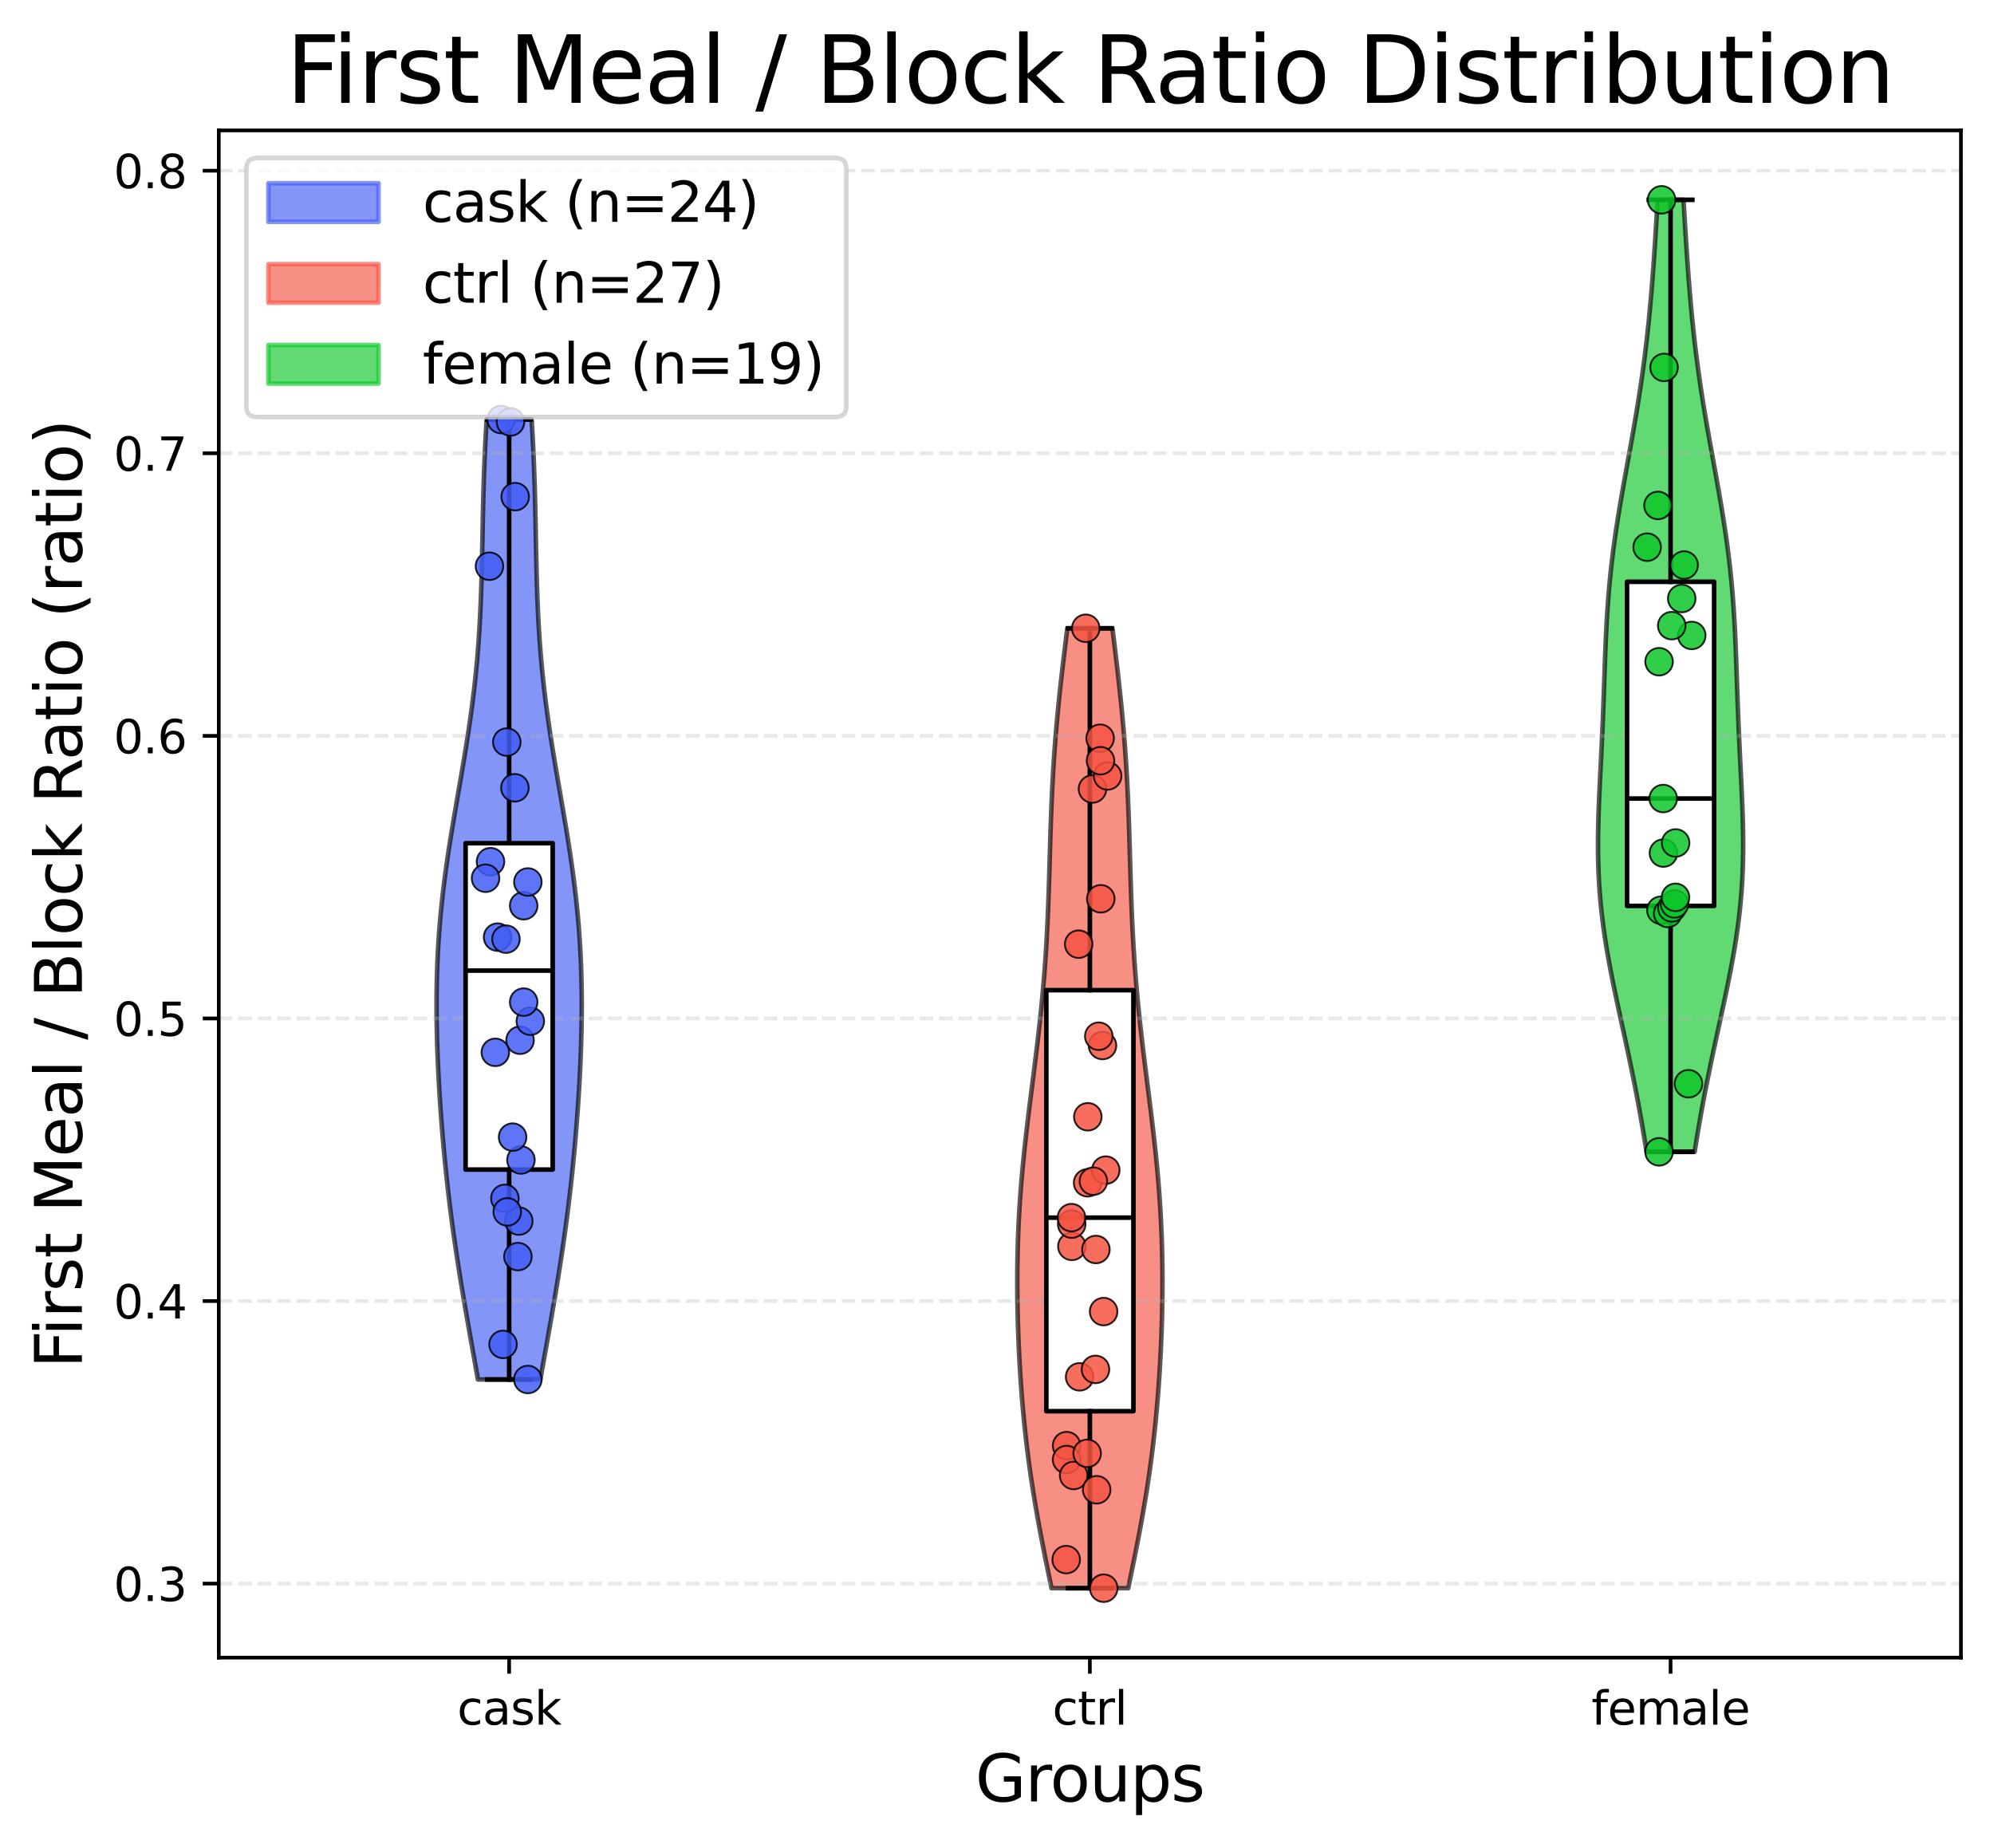 <?xml version="1.0" encoding="utf-8" standalone="no"?>
<!DOCTYPE svg PUBLIC "-//W3C//DTD SVG 1.1//EN"
  "http://www.w3.org/Graphics/SVG/1.1/DTD/svg11.dtd">
<svg xmlns:xlink="http://www.w3.org/1999/xlink" width="434.293pt" height="402.464pt" viewBox="0 0 434.293 402.464" xmlns="http://www.w3.org/2000/svg" version="1.1">
 <defs>
  <style type="text/css">*{stroke-linejoin: round; stroke-linecap: butt}</style>
 </defs>
 <g id="figure_1">
  <g id="patch_1">
   <path d="M 0 402.464 
L 434.293 402.464 
L 434.293 0 
L 0 0 
z
" style="fill: #ffffff"/>
  </g>
  <g id="axes_1">
   <g id="patch_2">
    <path d="M 47.653 361.037 
L 427.092 361.037 
L 427.092 28.397 
L 47.653 28.397 
z
" style="fill: #ffffff"/>
   </g>
   <g id="PolyCollection_1">
    <defs>
     <path id="maf8e7b393f" d="M 117.695 -102.003 
L 104.09 -102.003 
L 103.717 -104.115 
L 103.34 -106.227 
L 102.963 -108.339 
L 102.586 -110.451 
L 102.211 -112.563 
L 101.838 -114.675 
L 101.47 -116.787 
L 101.106 -118.899 
L 100.749 -121.011 
L 100.4 -123.123 
L 100.059 -125.235 
L 99.726 -127.347 
L 99.404 -129.459 
L 99.092 -131.571 
L 98.792 -133.683 
L 98.502 -135.795 
L 98.224 -137.907 
L 97.958 -140.019 
L 97.704 -142.131 
L 97.461 -144.243 
L 97.23 -146.355 
L 97.011 -148.467 
L 96.803 -150.579 
L 96.607 -152.691 
L 96.422 -154.803 
L 96.247 -156.915 
L 96.084 -159.027 
L 95.932 -161.139 
L 95.79 -163.251 
L 95.66 -165.362 
L 95.542 -167.474 
L 95.435 -169.586 
L 95.342 -171.698 
L 95.261 -173.81 
L 95.194 -175.922 
L 95.142 -178.034 
L 95.105 -180.146 
L 95.085 -182.258 
L 95.082 -184.37 
L 95.098 -186.482 
L 95.133 -188.594 
L 95.189 -190.706 
L 95.265 -192.818 
L 95.363 -194.93 
L 95.483 -197.042 
L 95.625 -199.154 
L 95.79 -201.266 
L 95.977 -203.378 
L 96.187 -205.49 
L 96.418 -207.602 
L 96.67 -209.714 
L 96.941 -211.826 
L 97.231 -213.938 
L 97.537 -216.05 
L 97.859 -218.162 
L 98.194 -220.274 
L 98.539 -222.386 
L 98.894 -224.498 
L 99.255 -226.61 
L 99.619 -228.721 
L 99.986 -230.833 
L 100.351 -232.945 
L 100.712 -235.057 
L 101.067 -237.169 
L 101.414 -239.281 
L 101.751 -241.393 
L 102.075 -243.505 
L 102.385 -245.617 
L 102.679 -247.729 
L 102.956 -249.841 
L 103.214 -251.953 
L 103.454 -254.065 
L 103.674 -256.177 
L 103.875 -258.289 
L 104.056 -260.401 
L 104.219 -262.513 
L 104.362 -264.625 
L 104.489 -266.737 
L 104.598 -268.849 
L 104.693 -270.961 
L 104.775 -273.073 
L 104.845 -275.185 
L 104.905 -277.297 
L 104.957 -279.409 
L 105.003 -281.521 
L 105.046 -283.633 
L 105.086 -285.745 
L 105.127 -287.857 
L 105.169 -289.969 
L 105.216 -292.08 
L 105.267 -294.192 
L 105.325 -296.304 
L 105.391 -298.416 
L 105.466 -300.528 
L 105.551 -302.64 
L 105.646 -304.752 
L 105.752 -306.864 
L 105.868 -308.976 
L 105.996 -311.088 
L 115.789 -311.088 
L 115.789 -311.088 
L 115.917 -308.976 
L 116.033 -306.864 
L 116.139 -304.752 
L 116.234 -302.64 
L 116.319 -300.528 
L 116.394 -298.416 
L 116.46 -296.304 
L 116.518 -294.192 
L 116.569 -292.08 
L 116.616 -289.969 
L 116.658 -287.857 
L 116.699 -285.745 
L 116.739 -283.633 
L 116.782 -281.521 
L 116.828 -279.409 
L 116.88 -277.297 
L 116.94 -275.185 
L 117.01 -273.073 
L 117.092 -270.961 
L 117.187 -268.849 
L 117.296 -266.737 
L 117.423 -264.625 
L 117.566 -262.513 
L 117.729 -260.401 
L 117.91 -258.289 
L 118.111 -256.177 
L 118.331 -254.065 
L 118.571 -251.953 
L 118.829 -249.841 
L 119.106 -247.729 
L 119.4 -245.617 
L 119.71 -243.505 
L 120.034 -241.393 
L 120.371 -239.281 
L 120.718 -237.169 
L 121.073 -235.057 
L 121.434 -232.945 
L 121.799 -230.833 
L 122.166 -228.721 
L 122.53 -226.61 
L 122.891 -224.498 
L 123.246 -222.386 
L 123.591 -220.274 
L 123.926 -218.162 
L 124.248 -216.05 
L 124.554 -213.938 
L 124.844 -211.826 
L 125.115 -209.714 
L 125.367 -207.602 
L 125.598 -205.49 
L 125.808 -203.378 
L 125.995 -201.266 
L 126.16 -199.154 
L 126.302 -197.042 
L 126.422 -194.93 
L 126.52 -192.818 
L 126.596 -190.706 
L 126.652 -188.594 
L 126.687 -186.482 
L 126.703 -184.37 
L 126.7 -182.258 
L 126.68 -180.146 
L 126.643 -178.034 
L 126.591 -175.922 
L 126.524 -173.81 
L 126.443 -171.698 
L 126.35 -169.586 
L 126.243 -167.474 
L 126.125 -165.362 
L 125.995 -163.251 
L 125.853 -161.139 
L 125.701 -159.027 
L 125.538 -156.915 
L 125.363 -154.803 
L 125.178 -152.691 
L 124.982 -150.579 
L 124.774 -148.467 
L 124.555 -146.355 
L 124.324 -144.243 
L 124.081 -142.131 
L 123.827 -140.019 
L 123.561 -137.907 
L 123.283 -135.795 
L 122.993 -133.683 
L 122.693 -131.571 
L 122.381 -129.459 
L 122.059 -127.347 
L 121.726 -125.235 
L 121.385 -123.123 
L 121.036 -121.011 
L 120.679 -118.899 
L 120.315 -116.787 
L 119.947 -114.675 
L 119.574 -112.563 
L 119.199 -110.451 
L 118.822 -108.339 
L 118.445 -106.227 
L 118.068 -104.115 
L 117.695 -102.003 
z
" style="stroke: #000000; stroke-opacity: 0.65"/>
    </defs>
    <g clip-path="url(#pda739a216a)">
     <use xlink:href="#maf8e7b393f" x="0" y="402.464" style="fill: #425df5; fill-opacity: 0.65; stroke: #000000; stroke-opacity: 0.65"/>
    </g>
   </g>
   <g id="PolyCollection_2">
    <defs>
     <path id="m5c449ba040" d="M 245.722 -56.547 
L 229.023 -56.547 
L 228.584 -58.659 
L 228.149 -60.771 
L 227.719 -62.883 
L 227.296 -64.995 
L 226.883 -67.107 
L 226.481 -69.219 
L 226.092 -71.33 
L 225.716 -73.442 
L 225.356 -75.554 
L 225.011 -77.666 
L 224.684 -79.778 
L 224.374 -81.89 
L 224.082 -84.001 
L 223.807 -86.113 
L 223.551 -88.225 
L 223.312 -90.337 
L 223.09 -92.449 
L 222.885 -94.561 
L 222.696 -96.673 
L 222.524 -98.784 
L 222.366 -100.896 
L 222.223 -103.008 
L 222.095 -105.12 
L 221.98 -107.232 
L 221.88 -109.344 
L 221.793 -111.455 
L 221.719 -113.567 
L 221.659 -115.679 
L 221.613 -117.791 
L 221.581 -119.903 
L 221.564 -122.015 
L 221.562 -124.127 
L 221.576 -126.238 
L 221.606 -128.35 
L 221.653 -130.462 
L 221.717 -132.574 
L 221.798 -134.686 
L 221.897 -136.798 
L 222.014 -138.909 
L 222.149 -141.021 
L 222.301 -143.133 
L 222.47 -145.245 
L 222.655 -147.357 
L 222.856 -149.469 
L 223.071 -151.581 
L 223.298 -153.692 
L 223.537 -155.804 
L 223.786 -157.916 
L 224.042 -160.028 
L 224.304 -162.14 
L 224.571 -164.252 
L 224.839 -166.363 
L 225.107 -168.475 
L 225.373 -170.587 
L 225.635 -172.699 
L 225.891 -174.811 
L 226.139 -176.923 
L 226.378 -179.035 
L 226.607 -181.146 
L 226.824 -183.258 
L 227.029 -185.37 
L 227.22 -187.482 
L 227.397 -189.594 
L 227.561 -191.706 
L 227.711 -193.817 
L 227.847 -195.929 
L 227.969 -198.041 
L 228.08 -200.153 
L 228.179 -202.265 
L 228.269 -204.377 
L 228.349 -206.489 
L 228.422 -208.6 
L 228.489 -210.712 
L 228.553 -212.824 
L 228.614 -214.936 
L 228.675 -217.048 
L 228.737 -219.16 
L 228.802 -221.271 
L 228.872 -223.383 
L 228.949 -225.495 
L 229.034 -227.607 
L 229.128 -229.719 
L 229.232 -231.831 
L 229.348 -233.943 
L 229.476 -236.054 
L 229.616 -238.166 
L 229.77 -240.278 
L 229.937 -242.39 
L 230.117 -244.502 
L 230.309 -246.614 
L 230.513 -248.725 
L 230.729 -250.837 
L 230.955 -252.949 
L 231.19 -255.061 
L 231.433 -257.173 
L 231.683 -259.285 
L 231.938 -261.397 
L 232.197 -263.508 
L 232.459 -265.62 
L 242.286 -265.62 
L 242.286 -265.62 
L 242.548 -263.508 
L 242.807 -261.397 
L 243.062 -259.285 
L 243.312 -257.173 
L 243.555 -255.061 
L 243.79 -252.949 
L 244.016 -250.837 
L 244.232 -248.725 
L 244.436 -246.614 
L 244.628 -244.502 
L 244.808 -242.39 
L 244.975 -240.278 
L 245.129 -238.166 
L 245.269 -236.054 
L 245.397 -233.943 
L 245.513 -231.831 
L 245.617 -229.719 
L 245.711 -227.607 
L 245.796 -225.495 
L 245.873 -223.383 
L 245.943 -221.271 
L 246.008 -219.16 
L 246.07 -217.048 
L 246.131 -214.936 
L 246.192 -212.824 
L 246.256 -210.712 
L 246.323 -208.6 
L 246.396 -206.489 
L 246.476 -204.377 
L 246.566 -202.265 
L 246.665 -200.153 
L 246.776 -198.041 
L 246.898 -195.929 
L 247.034 -193.817 
L 247.184 -191.706 
L 247.348 -189.594 
L 247.525 -187.482 
L 247.716 -185.37 
L 247.921 -183.258 
L 248.138 -181.146 
L 248.367 -179.035 
L 248.606 -176.923 
L 248.854 -174.811 
L 249.11 -172.699 
L 249.372 -170.587 
L 249.638 -168.475 
L 249.906 -166.363 
L 250.174 -164.252 
L 250.441 -162.14 
L 250.703 -160.028 
L 250.959 -157.916 
L 251.208 -155.804 
L 251.447 -153.692 
L 251.674 -151.581 
L 251.889 -149.469 
L 252.09 -147.357 
L 252.275 -145.245 
L 252.444 -143.133 
L 252.596 -141.021 
L 252.731 -138.909 
L 252.848 -136.798 
L 252.947 -134.686 
L 253.028 -132.574 
L 253.092 -130.462 
L 253.139 -128.35 
L 253.169 -126.238 
L 253.183 -124.127 
L 253.181 -122.015 
L 253.164 -119.903 
L 253.132 -117.791 
L 253.086 -115.679 
L 253.026 -113.567 
L 252.952 -111.455 
L 252.865 -109.344 
L 252.765 -107.232 
L 252.65 -105.12 
L 252.522 -103.008 
L 252.379 -100.896 
L 252.221 -98.784 
L 252.049 -96.673 
L 251.86 -94.561 
L 251.655 -92.449 
L 251.433 -90.337 
L 251.194 -88.225 
L 250.938 -86.113 
L 250.663 -84.001 
L 250.371 -81.89 
L 250.061 -79.778 
L 249.734 -77.666 
L 249.389 -75.554 
L 249.029 -73.442 
L 248.653 -71.33 
L 248.264 -69.219 
L 247.862 -67.107 
L 247.449 -64.995 
L 247.026 -62.883 
L 246.596 -60.771 
L 246.161 -58.659 
L 245.722 -56.547 
z
" style="stroke: #000000; stroke-opacity: 0.65"/>
    </defs>
    <g clip-path="url(#pda739a216a)">
     <use xlink:href="#m5c449ba040" x="0" y="402.464" style="fill: #f55442; fill-opacity: 0.65; stroke: #000000; stroke-opacity: 0.65"/>
    </g>
   </g>
   <g id="PolyCollection_3">
    <defs>
     <path id="m140ce4cea9" d="M 369.094 -151.589 
L 358.611 -151.589 
L 358.28 -153.684 
L 357.935 -155.778 
L 357.578 -157.873 
L 357.207 -159.967 
L 356.823 -162.062 
L 356.427 -164.156 
L 356.018 -166.251 
L 355.597 -168.345 
L 355.166 -170.44 
L 354.725 -172.534 
L 354.277 -174.629 
L 353.823 -176.724 
L 353.366 -178.818 
L 352.909 -180.913 
L 352.455 -183.007 
L 352.006 -185.102 
L 351.567 -187.196 
L 351.141 -189.291 
L 350.731 -191.385 
L 350.342 -193.48 
L 349.975 -195.574 
L 349.636 -197.669 
L 349.325 -199.763 
L 349.046 -201.858 
L 348.8 -203.952 
L 348.589 -206.047 
L 348.413 -208.141 
L 348.273 -210.236 
L 348.167 -212.331 
L 348.095 -214.425 
L 348.054 -216.52 
L 348.043 -218.614 
L 348.058 -220.709 
L 348.096 -222.803 
L 348.154 -224.898 
L 348.229 -226.992 
L 348.316 -229.087 
L 348.412 -231.181 
L 348.514 -233.276 
L 348.618 -235.37 
L 348.723 -237.465 
L 348.825 -239.559 
L 348.923 -241.654 
L 349.017 -243.748 
L 349.104 -245.843 
L 349.186 -247.938 
L 349.264 -250.032 
L 349.337 -252.127 
L 349.409 -254.221 
L 349.48 -256.316 
L 349.554 -258.41 
L 349.633 -260.505 
L 349.719 -262.599 
L 349.816 -264.694 
L 349.925 -266.788 
L 350.05 -268.883 
L 350.192 -270.977 
L 350.354 -273.072 
L 350.536 -275.166 
L 350.74 -277.261 
L 350.966 -279.355 
L 351.214 -281.45 
L 351.484 -283.544 
L 351.774 -285.639 
L 352.084 -287.734 
L 352.412 -289.828 
L 352.754 -291.923 
L 353.11 -294.017 
L 353.476 -296.112 
L 353.85 -298.206 
L 354.229 -300.301 
L 354.61 -302.395 
L 354.991 -304.49 
L 355.368 -306.584 
L 355.739 -308.679 
L 356.103 -310.773 
L 356.457 -312.868 
L 356.799 -314.962 
L 357.128 -317.057 
L 357.443 -319.151 
L 357.743 -321.246 
L 358.028 -323.341 
L 358.297 -325.435 
L 358.551 -327.53 
L 358.79 -329.624 
L 359.014 -331.719 
L 359.224 -333.813 
L 359.421 -335.908 
L 359.606 -338.002 
L 359.78 -340.097 
L 359.945 -342.191 
L 360.1 -344.286 
L 360.248 -346.38 
L 360.39 -348.475 
L 360.526 -350.569 
L 360.658 -352.664 
L 360.786 -354.758 
L 360.912 -356.853 
L 361.035 -358.947 
L 366.67 -358.947 
L 366.67 -358.947 
L 366.793 -356.853 
L 366.919 -354.758 
L 367.047 -352.664 
L 367.179 -350.569 
L 367.315 -348.475 
L 367.457 -346.38 
L 367.605 -344.286 
L 367.76 -342.191 
L 367.925 -340.097 
L 368.099 -338.002 
L 368.284 -335.908 
L 368.481 -333.813 
L 368.691 -331.719 
L 368.915 -329.624 
L 369.154 -327.53 
L 369.408 -325.435 
L 369.677 -323.341 
L 369.962 -321.246 
L 370.262 -319.151 
L 370.577 -317.057 
L 370.906 -314.962 
L 371.248 -312.868 
L 371.602 -310.773 
L 371.966 -308.679 
L 372.337 -306.584 
L 372.714 -304.49 
L 373.095 -302.395 
L 373.476 -300.301 
L 373.855 -298.206 
L 374.229 -296.112 
L 374.595 -294.017 
L 374.951 -291.923 
L 375.293 -289.828 
L 375.621 -287.734 
L 375.931 -285.639 
L 376.221 -283.544 
L 376.491 -281.45 
L 376.739 -279.355 
L 376.965 -277.261 
L 377.169 -275.166 
L 377.351 -273.072 
L 377.513 -270.977 
L 377.655 -268.883 
L 377.78 -266.788 
L 377.889 -264.694 
L 377.986 -262.599 
L 378.072 -260.505 
L 378.151 -258.41 
L 378.225 -256.316 
L 378.296 -254.221 
L 378.368 -252.127 
L 378.441 -250.032 
L 378.519 -247.938 
L 378.601 -245.843 
L 378.688 -243.748 
L 378.782 -241.654 
L 378.88 -239.559 
L 378.982 -237.465 
L 379.087 -235.37 
L 379.191 -233.276 
L 379.293 -231.181 
L 379.389 -229.087 
L 379.476 -226.992 
L 379.551 -224.898 
L 379.609 -222.803 
L 379.647 -220.709 
L 379.663 -218.614 
L 379.651 -216.52 
L 379.61 -214.425 
L 379.538 -212.331 
L 379.432 -210.236 
L 379.292 -208.141 
L 379.116 -206.047 
L 378.905 -203.952 
L 378.659 -201.858 
L 378.38 -199.763 
L 378.069 -197.669 
L 377.73 -195.574 
L 377.363 -193.48 
L 376.974 -191.385 
L 376.564 -189.291 
L 376.138 -187.196 
L 375.699 -185.102 
L 375.25 -183.007 
L 374.796 -180.913 
L 374.339 -178.818 
L 373.882 -176.724 
L 373.428 -174.629 
L 372.98 -172.534 
L 372.539 -170.44 
L 372.108 -168.345 
L 371.687 -166.251 
L 371.278 -164.156 
L 370.882 -162.062 
L 370.498 -159.967 
L 370.127 -157.873 
L 369.77 -155.778 
L 369.425 -153.684 
L 369.094 -151.589 
z
" style="stroke: #000000; stroke-opacity: 0.65"/>
    </defs>
    <g clip-path="url(#pda739a216a)">
     <use xlink:href="#m140ce4cea9" x="0" y="402.464" style="fill: #0ec72a; fill-opacity: 0.65; stroke: #000000; stroke-opacity: 0.65"/>
    </g>
   </g>
   <g id="matplotlib.axis_1">
    <g id="xtick_1">
     <g id="line2d_1">
      <defs>
       <path id="ma3d980eda8" d="M 0 0 
L 0 3.5 
" style="stroke: #000000; stroke-width: 0.8"/>
      </defs>
      <g>
       <use xlink:href="#ma3d980eda8" x="110.892" y="361.037" style="stroke: #000000; stroke-width: 0.8"/>
      </g>
     </g>
     <g id="text_1">
      <!-- cask -->
      <g transform="translate(99.579 375.635) scale(0.1 -0.1)">
       <defs>
        <path id="DejaVuSans-63" d="M 3122 3366 
L 3122 2828 
Q 2878 2963 2633 3030 
Q 2388 3097 2138 3097 
Q 1578 3097 1268 2742 
Q 959 2388 959 1747 
Q 959 1106 1268 751 
Q 1578 397 2138 397 
Q 2388 397 2633 464 
Q 2878 531 3122 666 
L 3122 134 
Q 2881 22 2623 -34 
Q 2366 -91 2075 -91 
Q 1284 -91 818 406 
Q 353 903 353 1747 
Q 353 2603 823 3093 
Q 1294 3584 2113 3584 
Q 2378 3584 2631 3529 
Q 2884 3475 3122 3366 
z
" transform="scale(0.016)"/>
        <path id="DejaVuSans-61" d="M 2194 1759 
Q 1497 1759 1228 1600 
Q 959 1441 959 1056 
Q 959 750 1161 570 
Q 1363 391 1709 391 
Q 2188 391 2477 730 
Q 2766 1069 2766 1631 
L 2766 1759 
L 2194 1759 
z
M 3341 1997 
L 3341 0 
L 2766 0 
L 2766 531 
Q 2569 213 2275 61 
Q 1981 -91 1556 -91 
Q 1019 -91 701 211 
Q 384 513 384 1019 
Q 384 1609 779 1909 
Q 1175 2209 1959 2209 
L 2766 2209 
L 2766 2266 
Q 2766 2663 2505 2880 
Q 2244 3097 1772 3097 
Q 1472 3097 1187 3025 
Q 903 2953 641 2809 
L 641 3341 
Q 956 3463 1253 3523 
Q 1550 3584 1831 3584 
Q 2591 3584 2966 3190 
Q 3341 2797 3341 1997 
z
" transform="scale(0.016)"/>
        <path id="DejaVuSans-73" d="M 2834 3397 
L 2834 2853 
Q 2591 2978 2328 3040 
Q 2066 3103 1784 3103 
Q 1356 3103 1142 2972 
Q 928 2841 928 2578 
Q 928 2378 1081 2264 
Q 1234 2150 1697 2047 
L 1894 2003 
Q 2506 1872 2764 1633 
Q 3022 1394 3022 966 
Q 3022 478 2636 193 
Q 2250 -91 1575 -91 
Q 1294 -91 989 -36 
Q 684 19 347 128 
L 347 722 
Q 666 556 975 473 
Q 1284 391 1588 391 
Q 1994 391 2212 530 
Q 2431 669 2431 922 
Q 2431 1156 2273 1281 
Q 2116 1406 1581 1522 
L 1381 1569 
Q 847 1681 609 1914 
Q 372 2147 372 2553 
Q 372 3047 722 3315 
Q 1072 3584 1716 3584 
Q 2034 3584 2315 3537 
Q 2597 3491 2834 3397 
z
" transform="scale(0.016)"/>
        <path id="DejaVuSans-6b" d="M 581 4863 
L 1159 4863 
L 1159 1991 
L 2875 3500 
L 3609 3500 
L 1753 1863 
L 3688 0 
L 2938 0 
L 1159 1709 
L 1159 0 
L 581 0 
L 581 4863 
z
" transform="scale(0.016)"/>
       </defs>
       <use xlink:href="#DejaVuSans-63"/>
       <use xlink:href="#DejaVuSans-61" x="54.98"/>
       <use xlink:href="#DejaVuSans-73" x="116.26"/>
       <use xlink:href="#DejaVuSans-6b" x="168.359"/>
      </g>
     </g>
    </g>
    <g id="xtick_2">
     <g id="line2d_2">
      <g>
       <use xlink:href="#ma3d980eda8" x="237.373" y="361.037" style="stroke: #000000; stroke-width: 0.8"/>
      </g>
     </g>
     <g id="text_2">
      <!-- ctrl -->
      <g transform="translate(229.219 375.635) scale(0.1 -0.1)">
       <defs>
        <path id="DejaVuSans-74" d="M 1172 4494 
L 1172 3500 
L 2356 3500 
L 2356 3053 
L 1172 3053 
L 1172 1153 
Q 1172 725 1289 603 
Q 1406 481 1766 481 
L 2356 481 
L 2356 0 
L 1766 0 
Q 1100 0 847 248 
Q 594 497 594 1153 
L 594 3053 
L 172 3053 
L 172 3500 
L 594 3500 
L 594 4494 
L 1172 4494 
z
" transform="scale(0.016)"/>
        <path id="DejaVuSans-72" d="M 2631 2963 
Q 2534 3019 2420 3045 
Q 2306 3072 2169 3072 
Q 1681 3072 1420 2755 
Q 1159 2438 1159 1844 
L 1159 0 
L 581 0 
L 581 3500 
L 1159 3500 
L 1159 2956 
Q 1341 3275 1631 3429 
Q 1922 3584 2338 3584 
Q 2397 3584 2469 3576 
Q 2541 3569 2628 3553 
L 2631 2963 
z
" transform="scale(0.016)"/>
        <path id="DejaVuSans-6c" d="M 603 4863 
L 1178 4863 
L 1178 0 
L 603 0 
L 603 4863 
z
" transform="scale(0.016)"/>
       </defs>
       <use xlink:href="#DejaVuSans-63"/>
       <use xlink:href="#DejaVuSans-74" x="54.98"/>
       <use xlink:href="#DejaVuSans-72" x="94.189"/>
       <use xlink:href="#DejaVuSans-6c" x="135.303"/>
      </g>
     </g>
    </g>
    <g id="xtick_3">
     <g id="line2d_3">
      <g>
       <use xlink:href="#ma3d980eda8" x="363.853" y="361.037" style="stroke: #000000; stroke-width: 0.8"/>
      </g>
     </g>
     <g id="text_3">
      <!-- female -->
      <g transform="translate(346.616 375.635) scale(0.1 -0.1)">
       <defs>
        <path id="DejaVuSans-66" d="M 2375 4863 
L 2375 4384 
L 1825 4384 
Q 1516 4384 1395 4259 
Q 1275 4134 1275 3809 
L 1275 3500 
L 2222 3500 
L 2222 3053 
L 1275 3053 
L 1275 0 
L 697 0 
L 697 3053 
L 147 3053 
L 147 3500 
L 697 3500 
L 697 3744 
Q 697 4328 969 4595 
Q 1241 4863 1831 4863 
L 2375 4863 
z
" transform="scale(0.016)"/>
        <path id="DejaVuSans-65" d="M 3597 1894 
L 3597 1613 
L 953 1613 
Q 991 1019 1311 708 
Q 1631 397 2203 397 
Q 2534 397 2845 478 
Q 3156 559 3463 722 
L 3463 178 
Q 3153 47 2828 -22 
Q 2503 -91 2169 -91 
Q 1331 -91 842 396 
Q 353 884 353 1716 
Q 353 2575 817 3079 
Q 1281 3584 2069 3584 
Q 2775 3584 3186 3129 
Q 3597 2675 3597 1894 
z
M 3022 2063 
Q 3016 2534 2758 2815 
Q 2500 3097 2075 3097 
Q 1594 3097 1305 2825 
Q 1016 2553 972 2059 
L 3022 2063 
z
" transform="scale(0.016)"/>
        <path id="DejaVuSans-6d" d="M 3328 2828 
Q 3544 3216 3844 3400 
Q 4144 3584 4550 3584 
Q 5097 3584 5394 3201 
Q 5691 2819 5691 2113 
L 5691 0 
L 5113 0 
L 5113 2094 
Q 5113 2597 4934 2840 
Q 4756 3084 4391 3084 
Q 3944 3084 3684 2787 
Q 3425 2491 3425 1978 
L 3425 0 
L 2847 0 
L 2847 2094 
Q 2847 2600 2669 2842 
Q 2491 3084 2119 3084 
Q 1678 3084 1418 2786 
Q 1159 2488 1159 1978 
L 1159 0 
L 581 0 
L 581 3500 
L 1159 3500 
L 1159 2956 
Q 1356 3278 1631 3431 
Q 1906 3584 2284 3584 
Q 2666 3584 2933 3390 
Q 3200 3197 3328 2828 
z
" transform="scale(0.016)"/>
       </defs>
       <use xlink:href="#DejaVuSans-66"/>
       <use xlink:href="#DejaVuSans-65" x="35.205"/>
       <use xlink:href="#DejaVuSans-6d" x="96.729"/>
       <use xlink:href="#DejaVuSans-61" x="194.141"/>
       <use xlink:href="#DejaVuSans-6c" x="255.42"/>
       <use xlink:href="#DejaVuSans-65" x="283.203"/>
      </g>
     </g>
    </g>
    <g id="text_4">
     <!-- Groups -->
     <g transform="translate(212.419 392.353) scale(0.14 -0.14)">
      <defs>
       <path id="DejaVuSans-47" d="M 3809 666 
L 3809 1919 
L 2778 1919 
L 2778 2438 
L 4434 2438 
L 4434 434 
Q 4069 175 3628 42 
Q 3188 -91 2688 -91 
Q 1594 -91 976 548 
Q 359 1188 359 2328 
Q 359 3472 976 4111 
Q 1594 4750 2688 4750 
Q 3144 4750 3555 4637 
Q 3966 4525 4313 4306 
L 4313 3634 
Q 3963 3931 3569 4081 
Q 3175 4231 2741 4231 
Q 1884 4231 1454 3753 
Q 1025 3275 1025 2328 
Q 1025 1384 1454 906 
Q 1884 428 2741 428 
Q 3075 428 3337 486 
Q 3600 544 3809 666 
z
" transform="scale(0.016)"/>
       <path id="DejaVuSans-6f" d="M 1959 3097 
Q 1497 3097 1228 2736 
Q 959 2375 959 1747 
Q 959 1119 1226 758 
Q 1494 397 1959 397 
Q 2419 397 2687 759 
Q 2956 1122 2956 1747 
Q 2956 2369 2687 2733 
Q 2419 3097 1959 3097 
z
M 1959 3584 
Q 2709 3584 3137 3096 
Q 3566 2609 3566 1747 
Q 3566 888 3137 398 
Q 2709 -91 1959 -91 
Q 1206 -91 779 398 
Q 353 888 353 1747 
Q 353 2609 779 3096 
Q 1206 3584 1959 3584 
z
" transform="scale(0.016)"/>
       <path id="DejaVuSans-75" d="M 544 1381 
L 544 3500 
L 1119 3500 
L 1119 1403 
Q 1119 906 1312 657 
Q 1506 409 1894 409 
Q 2359 409 2629 706 
Q 2900 1003 2900 1516 
L 2900 3500 
L 3475 3500 
L 3475 0 
L 2900 0 
L 2900 538 
Q 2691 219 2414 64 
Q 2138 -91 1772 -91 
Q 1169 -91 856 284 
Q 544 659 544 1381 
z
M 1991 3584 
L 1991 3584 
z
" transform="scale(0.016)"/>
       <path id="DejaVuSans-70" d="M 1159 525 
L 1159 -1331 
L 581 -1331 
L 581 3500 
L 1159 3500 
L 1159 2969 
Q 1341 3281 1617 3432 
Q 1894 3584 2278 3584 
Q 2916 3584 3314 3078 
Q 3713 2572 3713 1747 
Q 3713 922 3314 415 
Q 2916 -91 2278 -91 
Q 1894 -91 1617 61 
Q 1341 213 1159 525 
z
M 3116 1747 
Q 3116 2381 2855 2742 
Q 2594 3103 2138 3103 
Q 1681 3103 1420 2742 
Q 1159 2381 1159 1747 
Q 1159 1113 1420 752 
Q 1681 391 2138 391 
Q 2594 391 2855 752 
Q 3116 1113 3116 1747 
z
" transform="scale(0.016)"/>
      </defs>
      <use xlink:href="#DejaVuSans-47"/>
      <use xlink:href="#DejaVuSans-72" x="77.49"/>
      <use xlink:href="#DejaVuSans-6f" x="116.354"/>
      <use xlink:href="#DejaVuSans-75" x="177.535"/>
      <use xlink:href="#DejaVuSans-70" x="240.914"/>
      <use xlink:href="#DejaVuSans-73" x="304.391"/>
     </g>
    </g>
   </g>
   <g id="matplotlib.axis_2">
    <g id="ytick_1">
     <g id="line2d_4">
      <path d="M 47.653 344.92 
L 427.092 344.92 
" clip-path="url(#pda739a216a)" style="fill: none; stroke-dasharray: 2.96,1.28; stroke-dashoffset: 0; stroke: #b0b0b0; stroke-opacity: 0.3; stroke-width: 0.8"/>
     </g>
     <g id="line2d_5">
      <defs>
       <path id="m5c8e283ebb" d="M 0 0 
L -3.5 0 
" style="stroke: #000000; stroke-width: 0.8"/>
      </defs>
      <g>
       <use xlink:href="#m5c8e283ebb" x="47.653" y="344.92" style="stroke: #000000; stroke-width: 0.8"/>
      </g>
     </g>
     <g id="text_5">
      <!-- 0.3 -->
      <g transform="translate(24.749 348.719) scale(0.1 -0.1)">
       <defs>
        <path id="DejaVuSans-30" d="M 2034 4250 
Q 1547 4250 1301 3770 
Q 1056 3291 1056 2328 
Q 1056 1369 1301 889 
Q 1547 409 2034 409 
Q 2525 409 2770 889 
Q 3016 1369 3016 2328 
Q 3016 3291 2770 3770 
Q 2525 4250 2034 4250 
z
M 2034 4750 
Q 2819 4750 3233 4129 
Q 3647 3509 3647 2328 
Q 3647 1150 3233 529 
Q 2819 -91 2034 -91 
Q 1250 -91 836 529 
Q 422 1150 422 2328 
Q 422 3509 836 4129 
Q 1250 4750 2034 4750 
z
" transform="scale(0.016)"/>
        <path id="DejaVuSans-2e" d="M 684 794 
L 1344 794 
L 1344 0 
L 684 0 
L 684 794 
z
" transform="scale(0.016)"/>
        <path id="DejaVuSans-33" d="M 2597 2516 
Q 3050 2419 3304 2112 
Q 3559 1806 3559 1356 
Q 3559 666 3084 287 
Q 2609 -91 1734 -91 
Q 1441 -91 1130 -33 
Q 819 25 488 141 
L 488 750 
Q 750 597 1062 519 
Q 1375 441 1716 441 
Q 2309 441 2620 675 
Q 2931 909 2931 1356 
Q 2931 1769 2642 2001 
Q 2353 2234 1838 2234 
L 1294 2234 
L 1294 2753 
L 1863 2753 
Q 2328 2753 2575 2939 
Q 2822 3125 2822 3475 
Q 2822 3834 2567 4026 
Q 2313 4219 1838 4219 
Q 1578 4219 1281 4162 
Q 984 4106 628 3988 
L 628 4550 
Q 988 4650 1302 4700 
Q 1616 4750 1894 4750 
Q 2613 4750 3031 4423 
Q 3450 4097 3450 3541 
Q 3450 3153 3228 2886 
Q 3006 2619 2597 2516 
z
" transform="scale(0.016)"/>
       </defs>
       <use xlink:href="#DejaVuSans-30"/>
       <use xlink:href="#DejaVuSans-2e" x="63.623"/>
       <use xlink:href="#DejaVuSans-33" x="95.41"/>
      </g>
     </g>
    </g>
    <g id="ytick_2">
     <g id="line2d_6">
      <path d="M 47.653 283.373 
L 427.092 283.373 
" clip-path="url(#pda739a216a)" style="fill: none; stroke-dasharray: 2.96,1.28; stroke-dashoffset: 0; stroke: #b0b0b0; stroke-opacity: 0.3; stroke-width: 0.8"/>
     </g>
     <g id="line2d_7">
      <g>
       <use xlink:href="#m5c8e283ebb" x="47.653" y="283.373" style="stroke: #000000; stroke-width: 0.8"/>
      </g>
     </g>
     <g id="text_6">
      <!-- 0.4 -->
      <g transform="translate(24.749 287.172) scale(0.1 -0.1)">
       <defs>
        <path id="DejaVuSans-34" d="M 2419 4116 
L 825 1625 
L 2419 1625 
L 2419 4116 
z
M 2253 4666 
L 3047 4666 
L 3047 1625 
L 3713 1625 
L 3713 1100 
L 3047 1100 
L 3047 0 
L 2419 0 
L 2419 1100 
L 313 1100 
L 313 1709 
L 2253 4666 
z
" transform="scale(0.016)"/>
       </defs>
       <use xlink:href="#DejaVuSans-30"/>
       <use xlink:href="#DejaVuSans-2e" x="63.623"/>
       <use xlink:href="#DejaVuSans-34" x="95.41"/>
      </g>
     </g>
    </g>
    <g id="ytick_3">
     <g id="line2d_8">
      <path d="M 47.653 221.825 
L 427.092 221.825 
" clip-path="url(#pda739a216a)" style="fill: none; stroke-dasharray: 2.96,1.28; stroke-dashoffset: 0; stroke: #b0b0b0; stroke-opacity: 0.3; stroke-width: 0.8"/>
     </g>
     <g id="line2d_9">
      <g>
       <use xlink:href="#m5c8e283ebb" x="47.653" y="221.825" style="stroke: #000000; stroke-width: 0.8"/>
      </g>
     </g>
     <g id="text_7">
      <!-- 0.5 -->
      <g transform="translate(24.749 225.624) scale(0.1 -0.1)">
       <defs>
        <path id="DejaVuSans-35" d="M 691 4666 
L 3169 4666 
L 3169 4134 
L 1269 4134 
L 1269 2991 
Q 1406 3038 1543 3061 
Q 1681 3084 1819 3084 
Q 2600 3084 3056 2656 
Q 3513 2228 3513 1497 
Q 3513 744 3044 326 
Q 2575 -91 1722 -91 
Q 1428 -91 1123 -41 
Q 819 9 494 109 
L 494 744 
Q 775 591 1075 516 
Q 1375 441 1709 441 
Q 2250 441 2565 725 
Q 2881 1009 2881 1497 
Q 2881 1984 2565 2268 
Q 2250 2553 1709 2553 
Q 1456 2553 1204 2497 
Q 953 2441 691 2322 
L 691 4666 
z
" transform="scale(0.016)"/>
       </defs>
       <use xlink:href="#DejaVuSans-30"/>
       <use xlink:href="#DejaVuSans-2e" x="63.623"/>
       <use xlink:href="#DejaVuSans-35" x="95.41"/>
      </g>
     </g>
    </g>
    <g id="ytick_4">
     <g id="line2d_10">
      <path d="M 47.653 160.277 
L 427.092 160.277 
" clip-path="url(#pda739a216a)" style="fill: none; stroke-dasharray: 2.96,1.28; stroke-dashoffset: 0; stroke: #b0b0b0; stroke-opacity: 0.3; stroke-width: 0.8"/>
     </g>
     <g id="line2d_11">
      <g>
       <use xlink:href="#m5c8e283ebb" x="47.653" y="160.277" style="stroke: #000000; stroke-width: 0.8"/>
      </g>
     </g>
     <g id="text_8">
      <!-- 0.6 -->
      <g transform="translate(24.749 164.076) scale(0.1 -0.1)">
       <defs>
        <path id="DejaVuSans-36" d="M 2113 2584 
Q 1688 2584 1439 2293 
Q 1191 2003 1191 1497 
Q 1191 994 1439 701 
Q 1688 409 2113 409 
Q 2538 409 2786 701 
Q 3034 994 3034 1497 
Q 3034 2003 2786 2293 
Q 2538 2584 2113 2584 
z
M 3366 4563 
L 3366 3988 
Q 3128 4100 2886 4159 
Q 2644 4219 2406 4219 
Q 1781 4219 1451 3797 
Q 1122 3375 1075 2522 
Q 1259 2794 1537 2939 
Q 1816 3084 2150 3084 
Q 2853 3084 3261 2657 
Q 3669 2231 3669 1497 
Q 3669 778 3244 343 
Q 2819 -91 2113 -91 
Q 1303 -91 875 529 
Q 447 1150 447 2328 
Q 447 3434 972 4092 
Q 1497 4750 2381 4750 
Q 2619 4750 2861 4703 
Q 3103 4656 3366 4563 
z
" transform="scale(0.016)"/>
       </defs>
       <use xlink:href="#DejaVuSans-30"/>
       <use xlink:href="#DejaVuSans-2e" x="63.623"/>
       <use xlink:href="#DejaVuSans-36" x="95.41"/>
      </g>
     </g>
    </g>
    <g id="ytick_5">
     <g id="line2d_12">
      <path d="M 47.653 98.729 
L 427.092 98.729 
" clip-path="url(#pda739a216a)" style="fill: none; stroke-dasharray: 2.96,1.28; stroke-dashoffset: 0; stroke: #b0b0b0; stroke-opacity: 0.3; stroke-width: 0.8"/>
     </g>
     <g id="line2d_13">
      <g>
       <use xlink:href="#m5c8e283ebb" x="47.653" y="98.729" style="stroke: #000000; stroke-width: 0.8"/>
      </g>
     </g>
     <g id="text_9">
      <!-- 0.7 -->
      <g transform="translate(24.749 102.529) scale(0.1 -0.1)">
       <defs>
        <path id="DejaVuSans-37" d="M 525 4666 
L 3525 4666 
L 3525 4397 
L 1831 0 
L 1172 0 
L 2766 4134 
L 525 4134 
L 525 4666 
z
" transform="scale(0.016)"/>
       </defs>
       <use xlink:href="#DejaVuSans-30"/>
       <use xlink:href="#DejaVuSans-2e" x="63.623"/>
       <use xlink:href="#DejaVuSans-37" x="95.41"/>
      </g>
     </g>
    </g>
    <g id="ytick_6">
     <g id="line2d_14">
      <path d="M 47.653 37.182 
L 427.092 37.182 
" clip-path="url(#pda739a216a)" style="fill: none; stroke-dasharray: 2.96,1.28; stroke-dashoffset: 0; stroke: #b0b0b0; stroke-opacity: 0.3; stroke-width: 0.8"/>
     </g>
     <g id="line2d_15">
      <g>
       <use xlink:href="#m5c8e283ebb" x="47.653" y="37.182" style="stroke: #000000; stroke-width: 0.8"/>
      </g>
     </g>
     <g id="text_10">
      <!-- 0.8 -->
      <g transform="translate(24.749 40.981) scale(0.1 -0.1)">
       <defs>
        <path id="DejaVuSans-38" d="M 2034 2216 
Q 1584 2216 1326 1975 
Q 1069 1734 1069 1313 
Q 1069 891 1326 650 
Q 1584 409 2034 409 
Q 2484 409 2743 651 
Q 3003 894 3003 1313 
Q 3003 1734 2745 1975 
Q 2488 2216 2034 2216 
z
M 1403 2484 
Q 997 2584 770 2862 
Q 544 3141 544 3541 
Q 544 4100 942 4425 
Q 1341 4750 2034 4750 
Q 2731 4750 3128 4425 
Q 3525 4100 3525 3541 
Q 3525 3141 3298 2862 
Q 3072 2584 2669 2484 
Q 3125 2378 3379 2068 
Q 3634 1759 3634 1313 
Q 3634 634 3220 271 
Q 2806 -91 2034 -91 
Q 1263 -91 848 271 
Q 434 634 434 1313 
Q 434 1759 690 2068 
Q 947 2378 1403 2484 
z
M 1172 3481 
Q 1172 3119 1398 2916 
Q 1625 2713 2034 2713 
Q 2441 2713 2670 2916 
Q 2900 3119 2900 3481 
Q 2900 3844 2670 4047 
Q 2441 4250 2034 4250 
Q 1625 4250 1398 4047 
Q 1172 3844 1172 3481 
z
" transform="scale(0.016)"/>
       </defs>
       <use xlink:href="#DejaVuSans-30"/>
       <use xlink:href="#DejaVuSans-2e" x="63.623"/>
       <use xlink:href="#DejaVuSans-38" x="95.41"/>
      </g>
     </g>
    </g>
    <g id="text_11">
     <!-- First Meal / Block Ratio (ratio) -->
     <g transform="translate(17.838 298.014) rotate(-90) scale(0.14 -0.14)">
      <defs>
       <path id="DejaVuSans-46" d="M 628 4666 
L 3309 4666 
L 3309 4134 
L 1259 4134 
L 1259 2759 
L 3109 2759 
L 3109 2228 
L 1259 2228 
L 1259 0 
L 628 0 
L 628 4666 
z
" transform="scale(0.016)"/>
       <path id="DejaVuSans-69" d="M 603 3500 
L 1178 3500 
L 1178 0 
L 603 0 
L 603 3500 
z
M 603 4863 
L 1178 4863 
L 1178 4134 
L 603 4134 
L 603 4863 
z
" transform="scale(0.016)"/>
       <path id="DejaVuSans-20" transform="scale(0.016)"/>
       <path id="DejaVuSans-4d" d="M 628 4666 
L 1569 4666 
L 2759 1491 
L 3956 4666 
L 4897 4666 
L 4897 0 
L 4281 0 
L 4281 4097 
L 3078 897 
L 2444 897 
L 1241 4097 
L 1241 0 
L 628 0 
L 628 4666 
z
" transform="scale(0.016)"/>
       <path id="DejaVuSans-2f" d="M 1625 4666 
L 2156 4666 
L 531 -594 
L 0 -594 
L 1625 4666 
z
" transform="scale(0.016)"/>
       <path id="DejaVuSans-42" d="M 1259 2228 
L 1259 519 
L 2272 519 
Q 2781 519 3026 730 
Q 3272 941 3272 1375 
Q 3272 1813 3026 2020 
Q 2781 2228 2272 2228 
L 1259 2228 
z
M 1259 4147 
L 1259 2741 
L 2194 2741 
Q 2656 2741 2882 2914 
Q 3109 3088 3109 3444 
Q 3109 3797 2882 3972 
Q 2656 4147 2194 4147 
L 1259 4147 
z
M 628 4666 
L 2241 4666 
Q 2963 4666 3353 4366 
Q 3744 4066 3744 3513 
Q 3744 3084 3544 2831 
Q 3344 2578 2956 2516 
Q 3422 2416 3680 2098 
Q 3938 1781 3938 1306 
Q 3938 681 3513 340 
Q 3088 0 2303 0 
L 628 0 
L 628 4666 
z
" transform="scale(0.016)"/>
       <path id="DejaVuSans-52" d="M 2841 2188 
Q 3044 2119 3236 1894 
Q 3428 1669 3622 1275 
L 4263 0 
L 3584 0 
L 2988 1197 
Q 2756 1666 2539 1819 
Q 2322 1972 1947 1972 
L 1259 1972 
L 1259 0 
L 628 0 
L 628 4666 
L 2053 4666 
Q 2853 4666 3247 4331 
Q 3641 3997 3641 3322 
Q 3641 2881 3436 2590 
Q 3231 2300 2841 2188 
z
M 1259 4147 
L 1259 2491 
L 2053 2491 
Q 2509 2491 2742 2702 
Q 2975 2913 2975 3322 
Q 2975 3731 2742 3939 
Q 2509 4147 2053 4147 
L 1259 4147 
z
" transform="scale(0.016)"/>
       <path id="DejaVuSans-28" d="M 1984 4856 
Q 1566 4138 1362 3434 
Q 1159 2731 1159 2009 
Q 1159 1288 1364 580 
Q 1569 -128 1984 -844 
L 1484 -844 
Q 1016 -109 783 600 
Q 550 1309 550 2009 
Q 550 2706 781 3412 
Q 1013 4119 1484 4856 
L 1984 4856 
z
" transform="scale(0.016)"/>
       <path id="DejaVuSans-29" d="M 513 4856 
L 1013 4856 
Q 1481 4119 1714 3412 
Q 1947 2706 1947 2009 
Q 1947 1309 1714 600 
Q 1481 -109 1013 -844 
L 513 -844 
Q 928 -128 1133 580 
Q 1338 1288 1338 2009 
Q 1338 2731 1133 3434 
Q 928 4138 513 4856 
z
" transform="scale(0.016)"/>
      </defs>
      <use xlink:href="#DejaVuSans-46"/>
      <use xlink:href="#DejaVuSans-69" x="50.27"/>
      <use xlink:href="#DejaVuSans-72" x="78.053"/>
      <use xlink:href="#DejaVuSans-73" x="119.166"/>
      <use xlink:href="#DejaVuSans-74" x="171.266"/>
      <use xlink:href="#DejaVuSans-20" x="210.475"/>
      <use xlink:href="#DejaVuSans-4d" x="242.262"/>
      <use xlink:href="#DejaVuSans-65" x="328.541"/>
      <use xlink:href="#DejaVuSans-61" x="390.064"/>
      <use xlink:href="#DejaVuSans-6c" x="451.344"/>
      <use xlink:href="#DejaVuSans-20" x="479.127"/>
      <use xlink:href="#DejaVuSans-2f" x="510.914"/>
      <use xlink:href="#DejaVuSans-20" x="544.605"/>
      <use xlink:href="#DejaVuSans-42" x="576.393"/>
      <use xlink:href="#DejaVuSans-6c" x="644.996"/>
      <use xlink:href="#DejaVuSans-6f" x="672.779"/>
      <use xlink:href="#DejaVuSans-63" x="733.961"/>
      <use xlink:href="#DejaVuSans-6b" x="788.941"/>
      <use xlink:href="#DejaVuSans-20" x="846.852"/>
      <use xlink:href="#DejaVuSans-52" x="878.639"/>
      <use xlink:href="#DejaVuSans-61" x="945.871"/>
      <use xlink:href="#DejaVuSans-74" x="1007.15"/>
      <use xlink:href="#DejaVuSans-69" x="1046.359"/>
      <use xlink:href="#DejaVuSans-6f" x="1074.143"/>
      <use xlink:href="#DejaVuSans-20" x="1135.324"/>
      <use xlink:href="#DejaVuSans-28" x="1167.111"/>
      <use xlink:href="#DejaVuSans-72" x="1206.125"/>
      <use xlink:href="#DejaVuSans-61" x="1247.238"/>
      <use xlink:href="#DejaVuSans-74" x="1308.518"/>
      <use xlink:href="#DejaVuSans-69" x="1347.727"/>
      <use xlink:href="#DejaVuSans-6f" x="1375.51"/>
      <use xlink:href="#DejaVuSans-29" x="1436.691"/>
     </g>
    </g>
   </g>
   <g id="patch_3">
    <path d="M 101.406 254.737 
L 120.379 254.737 
L 120.379 183.655 
L 101.406 183.655 
L 101.406 254.737 
z
" clip-path="url(#pda739a216a)" style="fill: #ffffff; stroke: #000000; stroke-linejoin: miter"/>
   </g>
   <g id="line2d_16">
    <path d="M 110.892 254.737 
L 110.892 300.461 
" clip-path="url(#pda739a216a)" style="fill: none; stroke: #000000; stroke-linecap: square"/>
   </g>
   <g id="line2d_17">
    <path d="M 110.892 183.655 
L 110.892 91.376 
" clip-path="url(#pda739a216a)" style="fill: none; stroke: #000000; stroke-linecap: square"/>
   </g>
   <g id="line2d_18">
    <path d="M 106.15 300.461 
L 115.635 300.461 
" clip-path="url(#pda739a216a)" style="fill: none; stroke: #000000; stroke-linecap: square"/>
   </g>
   <g id="line2d_19">
    <path d="M 106.15 91.376 
L 115.635 91.376 
" clip-path="url(#pda739a216a)" style="fill: none; stroke: #000000; stroke-linecap: square"/>
   </g>
   <g id="patch_4">
    <path d="M 227.887 307.371 
L 246.858 307.371 
L 246.858 215.667 
L 227.887 215.667 
L 227.887 307.371 
z
" clip-path="url(#pda739a216a)" style="fill: #ffffff; stroke: #000000; stroke-linejoin: miter"/>
   </g>
   <g id="line2d_20">
    <path d="M 237.373 307.371 
L 237.373 345.917 
" clip-path="url(#pda739a216a)" style="fill: none; stroke: #000000; stroke-linecap: square"/>
   </g>
   <g id="line2d_21">
    <path d="M 237.373 215.667 
L 237.373 136.844 
" clip-path="url(#pda739a216a)" style="fill: none; stroke: #000000; stroke-linecap: square"/>
   </g>
   <g id="line2d_22">
    <path d="M 232.63 345.917 
L 242.115 345.917 
" clip-path="url(#pda739a216a)" style="fill: none; stroke: #000000; stroke-linecap: square"/>
   </g>
   <g id="line2d_23">
    <path d="M 232.63 136.844 
L 242.115 136.844 
" clip-path="url(#pda739a216a)" style="fill: none; stroke: #000000; stroke-linecap: square"/>
   </g>
   <g id="patch_5">
    <path d="M 354.366 197.306 
L 373.339 197.306 
L 373.339 126.714 
L 354.366 126.714 
L 354.366 197.306 
z
" clip-path="url(#pda739a216a)" style="fill: #ffffff; stroke: #000000; stroke-linejoin: miter"/>
   </g>
   <g id="line2d_24">
    <path d="M 363.853 197.306 
L 363.853 250.875 
" clip-path="url(#pda739a216a)" style="fill: none; stroke: #000000; stroke-linecap: square"/>
   </g>
   <g id="line2d_25">
    <path d="M 363.853 126.714 
L 363.853 43.517 
" clip-path="url(#pda739a216a)" style="fill: none; stroke: #000000; stroke-linecap: square"/>
   </g>
   <g id="line2d_26">
    <path d="M 359.11 250.875 
L 368.596 250.875 
" clip-path="url(#pda739a216a)" style="fill: none; stroke: #000000; stroke-linecap: square"/>
   </g>
   <g id="line2d_27">
    <path d="M 359.11 43.517 
L 368.596 43.517 
" clip-path="url(#pda739a216a)" style="fill: none; stroke: #000000; stroke-linecap: square"/>
   </g>
   <g id="line2d_28">
    <path d="M 101.406 211.405 
L 120.379 211.405 
" clip-path="url(#pda739a216a)" style="fill: none; stroke: #000000"/>
   </g>
   <g id="line2d_29">
    <path d="M 227.887 265.206 
L 246.858 265.206 
" clip-path="url(#pda739a216a)" style="fill: none; stroke: #000000"/>
   </g>
   <g id="line2d_30">
    <path d="M 354.366 173.925 
L 373.339 173.925 
" clip-path="url(#pda739a216a)" style="fill: none; stroke: #000000"/>
   </g>
   <g id="patch_6">
    <path d="M 47.653 361.037 
L 47.653 28.397 
" style="fill: none; stroke: #000000; stroke-width: 0.8; stroke-linejoin: miter; stroke-linecap: square"/>
   </g>
   <g id="patch_7">
    <path d="M 427.092 361.037 
L 427.092 28.397 
" style="fill: none; stroke: #000000; stroke-width: 0.8; stroke-linejoin: miter; stroke-linecap: square"/>
   </g>
   <g id="patch_8">
    <path d="M 47.653 361.037 
L 427.092 361.037 
" style="fill: none; stroke: #000000; stroke-width: 0.8; stroke-linejoin: miter; stroke-linecap: square"/>
   </g>
   <g id="patch_9">
    <path d="M 47.653 28.397 
L 427.092 28.397 
" style="fill: none; stroke: #000000; stroke-width: 0.8; stroke-linejoin: miter; stroke-linecap: square"/>
   </g>
   <g id="PathCollection_1">
    <defs>
     <path id="me6333904ce" d="M 0 3 
C 0.796 3 1.559 2.684 2.121 2.121 
C 2.684 1.559 3 0.796 3 0 
C 3 -0.796 2.684 -1.559 2.121 -2.121 
C 1.559 -2.684 0.796 -3 0 -3 
C -0.796 -3 -1.559 -2.684 -2.121 -2.121 
C -2.684 -1.559 -3 -0.796 -3 0 
C -3 0.796 -2.684 1.559 -2.121 2.121 
C -1.559 2.684 -0.796 3 0 3 
z
" style="stroke: #000000; stroke-opacity: 0.85; stroke-width: 0.4"/>
    </defs>
    <g clip-path="url(#pda739a216a)">
     <use xlink:href="#me6333904ce" x="112.992" y="265.954" style="fill: #425df5; fill-opacity: 0.85; stroke: #000000; stroke-opacity: 0.85; stroke-width: 0.4"/>
     <use xlink:href="#me6333904ce" x="109.152" y="91.376" style="fill: #425df5; fill-opacity: 0.85; stroke: #000000; stroke-opacity: 0.85; stroke-width: 0.4"/>
     <use xlink:href="#me6333904ce" x="112.802" y="273.689" style="fill: #425df5; fill-opacity: 0.85; stroke: #000000; stroke-opacity: 0.85; stroke-width: 0.4"/>
     <use xlink:href="#me6333904ce" x="109.966" y="261.006" style="fill: #425df5; fill-opacity: 0.85; stroke: #000000; stroke-opacity: 0.85; stroke-width: 0.4"/>
     <use xlink:href="#me6333904ce" x="113.269" y="226.565" style="fill: #425df5; fill-opacity: 0.85; stroke: #000000; stroke-opacity: 0.85; stroke-width: 0.4"/>
     <use xlink:href="#me6333904ce" x="106.604" y="123.325" style="fill: #425df5; fill-opacity: 0.85; stroke: #000000; stroke-opacity: 0.85; stroke-width: 0.4"/>
     <use xlink:href="#me6333904ce" x="115.502" y="222.424" style="fill: #425df5; fill-opacity: 0.85; stroke: #000000; stroke-opacity: 0.85; stroke-width: 0.4"/>
     <use xlink:href="#me6333904ce" x="112.211" y="108.175" style="fill: #425df5; fill-opacity: 0.85; stroke: #000000; stroke-opacity: 0.85; stroke-width: 0.4"/>
     <use xlink:href="#me6333904ce" x="111.186" y="91.898" style="fill: #425df5; fill-opacity: 0.85; stroke: #000000; stroke-opacity: 0.85; stroke-width: 0.4"/>
     <use xlink:href="#me6333904ce" x="108.375" y="204.113" style="fill: #425df5; fill-opacity: 0.85; stroke: #000000; stroke-opacity: 0.85; stroke-width: 0.4"/>
     <use xlink:href="#me6333904ce" x="109.56" y="292.816" style="fill: #425df5; fill-opacity: 0.85; stroke: #000000; stroke-opacity: 0.85; stroke-width: 0.4"/>
     <use xlink:href="#me6333904ce" x="114.055" y="197.268" style="fill: #425df5; fill-opacity: 0.85; stroke: #000000; stroke-opacity: 0.85; stroke-width: 0.4"/>
     <use xlink:href="#me6333904ce" x="110.384" y="161.627" style="fill: #425df5; fill-opacity: 0.85; stroke: #000000; stroke-opacity: 0.85; stroke-width: 0.4"/>
     <use xlink:href="#me6333904ce" x="106.83" y="187.678" style="fill: #425df5; fill-opacity: 0.85; stroke: #000000; stroke-opacity: 0.85; stroke-width: 0.4"/>
     <use xlink:href="#me6333904ce" x="113.461" y="252.648" style="fill: #425df5; fill-opacity: 0.85; stroke: #000000; stroke-opacity: 0.85; stroke-width: 0.4"/>
     <use xlink:href="#me6333904ce" x="114.967" y="300.461" style="fill: #425df5; fill-opacity: 0.85; stroke: #000000; stroke-opacity: 0.85; stroke-width: 0.4"/>
     <use xlink:href="#me6333904ce" x="114.054" y="218.26" style="fill: #425df5; fill-opacity: 0.85; stroke: #000000; stroke-opacity: 0.85; stroke-width: 0.4"/>
     <use xlink:href="#me6333904ce" x="114.968" y="192.105" style="fill: #425df5; fill-opacity: 0.85; stroke: #000000; stroke-opacity: 0.85; stroke-width: 0.4"/>
     <use xlink:href="#me6333904ce" x="107.885" y="229.205" style="fill: #425df5; fill-opacity: 0.85; stroke: #000000; stroke-opacity: 0.85; stroke-width: 0.4"/>
     <use xlink:href="#me6333904ce" x="112.145" y="171.586" style="fill: #425df5; fill-opacity: 0.85; stroke: #000000; stroke-opacity: 0.85; stroke-width: 0.4"/>
     <use xlink:href="#me6333904ce" x="111.646" y="247.673" style="fill: #425df5; fill-opacity: 0.85; stroke: #000000; stroke-opacity: 0.85; stroke-width: 0.4"/>
     <use xlink:href="#me6333904ce" x="105.753" y="191.287" style="fill: #425df5; fill-opacity: 0.85; stroke: #000000; stroke-opacity: 0.85; stroke-width: 0.4"/>
     <use xlink:href="#me6333904ce" x="110.199" y="204.55" style="fill: #425df5; fill-opacity: 0.85; stroke: #000000; stroke-opacity: 0.85; stroke-width: 0.4"/>
     <use xlink:href="#me6333904ce" x="110.48" y="263.957" style="fill: #425df5; fill-opacity: 0.85; stroke: #000000; stroke-opacity: 0.85; stroke-width: 0.4"/>
    </g>
   </g>
   <g id="PathCollection_2">
    <defs>
     <path id="ma72b3b66e6" d="M 0 3 
C 0.796 3 1.559 2.684 2.121 2.121 
C 2.684 1.559 3 0.796 3 0 
C 3 -0.796 2.684 -1.559 2.121 -2.121 
C 1.559 -2.684 0.796 -3 0 -3 
C -0.796 -3 -1.559 -2.684 -2.121 -2.121 
C -2.684 -1.559 -3 -0.796 -3 0 
C -3 0.796 -2.684 1.559 -2.121 2.121 
C -1.559 2.684 -0.796 3 0 3 
z
" style="stroke: #000000; stroke-opacity: 0.85; stroke-width: 0.4"/>
    </defs>
    <g clip-path="url(#pda739a216a)">
     <use xlink:href="#ma72b3b66e6" x="239.751" y="195.758" style="fill: #f55442; fill-opacity: 0.85; stroke: #000000; stroke-opacity: 0.85; stroke-width: 0.4"/>
     <use xlink:href="#ma72b3b66e6" x="236.479" y="136.844" style="fill: #f55442; fill-opacity: 0.85; stroke: #000000; stroke-opacity: 0.85; stroke-width: 0.4"/>
     <use xlink:href="#ma72b3b66e6" x="232.31" y="314.866" style="fill: #f55442; fill-opacity: 0.85; stroke: #000000; stroke-opacity: 0.85; stroke-width: 0.4"/>
     <use xlink:href="#ma72b3b66e6" x="240.388" y="345.917" style="fill: #f55442; fill-opacity: 0.85; stroke: #000000; stroke-opacity: 0.85; stroke-width: 0.4"/>
     <use xlink:href="#ma72b3b66e6" x="240.366" y="285.67" style="fill: #f55442; fill-opacity: 0.85; stroke: #000000; stroke-opacity: 0.85; stroke-width: 0.4"/>
     <use xlink:href="#ma72b3b66e6" x="236.883" y="257.616" style="fill: #f55442; fill-opacity: 0.85; stroke: #000000; stroke-opacity: 0.85; stroke-width: 0.4"/>
     <use xlink:href="#ma72b3b66e6" x="233.457" y="271.466" style="fill: #f55442; fill-opacity: 0.85; stroke: #000000; stroke-opacity: 0.85; stroke-width: 0.4"/>
     <use xlink:href="#ma72b3b66e6" x="240.121" y="227.716" style="fill: #f55442; fill-opacity: 0.85; stroke: #000000; stroke-opacity: 0.85; stroke-width: 0.4"/>
     <use xlink:href="#ma72b3b66e6" x="234.934" y="205.643" style="fill: #f55442; fill-opacity: 0.85; stroke: #000000; stroke-opacity: 0.85; stroke-width: 0.4"/>
     <use xlink:href="#ma72b3b66e6" x="240.837" y="254.863" style="fill: #f55442; fill-opacity: 0.85; stroke: #000000; stroke-opacity: 0.85; stroke-width: 0.4"/>
     <use xlink:href="#ma72b3b66e6" x="232.301" y="317.9" style="fill: #f55442; fill-opacity: 0.85; stroke: #000000; stroke-opacity: 0.85; stroke-width: 0.4"/>
     <use xlink:href="#ma72b3b66e6" x="239.608" y="160.789" style="fill: #f55442; fill-opacity: 0.85; stroke: #000000; stroke-opacity: 0.85; stroke-width: 0.4"/>
     <use xlink:href="#ma72b3b66e6" x="238.689" y="272.145" style="fill: #f55442; fill-opacity: 0.85; stroke: #000000; stroke-opacity: 0.85; stroke-width: 0.4"/>
     <use xlink:href="#ma72b3b66e6" x="237.941" y="171.843" style="fill: #f55442; fill-opacity: 0.85; stroke: #000000; stroke-opacity: 0.85; stroke-width: 0.4"/>
     <use xlink:href="#ma72b3b66e6" x="238.14" y="257.266" style="fill: #f55442; fill-opacity: 0.85; stroke: #000000; stroke-opacity: 0.85; stroke-width: 0.4"/>
     <use xlink:href="#ma72b3b66e6" x="232.217" y="339.69" style="fill: #f55442; fill-opacity: 0.85; stroke: #000000; stroke-opacity: 0.85; stroke-width: 0.4"/>
     <use xlink:href="#ma72b3b66e6" x="236.928" y="243.239" style="fill: #f55442; fill-opacity: 0.85; stroke: #000000; stroke-opacity: 0.85; stroke-width: 0.4"/>
     <use xlink:href="#ma72b3b66e6" x="233.837" y="321.362" style="fill: #f55442; fill-opacity: 0.85; stroke: #000000; stroke-opacity: 0.85; stroke-width: 0.4"/>
     <use xlink:href="#ma72b3b66e6" x="233.414" y="266.619" style="fill: #f55442; fill-opacity: 0.85; stroke: #000000; stroke-opacity: 0.85; stroke-width: 0.4"/>
     <use xlink:href="#ma72b3b66e6" x="235.138" y="299.876" style="fill: #f55442; fill-opacity: 0.85; stroke: #000000; stroke-opacity: 0.85; stroke-width: 0.4"/>
     <use xlink:href="#ma72b3b66e6" x="238.597" y="298.261" style="fill: #f55442; fill-opacity: 0.85; stroke: #000000; stroke-opacity: 0.85; stroke-width: 0.4"/>
     <use xlink:href="#ma72b3b66e6" x="241.238" y="169" style="fill: #f55442; fill-opacity: 0.85; stroke: #000000; stroke-opacity: 0.85; stroke-width: 0.4"/>
     <use xlink:href="#ma72b3b66e6" x="239.314" y="225.691" style="fill: #f55442; fill-opacity: 0.85; stroke: #000000; stroke-opacity: 0.85; stroke-width: 0.4"/>
     <use xlink:href="#ma72b3b66e6" x="233.367" y="265.206" style="fill: #f55442; fill-opacity: 0.85; stroke: #000000; stroke-opacity: 0.85; stroke-width: 0.4"/>
     <use xlink:href="#ma72b3b66e6" x="238.853" y="324.475" style="fill: #f55442; fill-opacity: 0.85; stroke: #000000; stroke-opacity: 0.85; stroke-width: 0.4"/>
     <use xlink:href="#ma72b3b66e6" x="236.781" y="316.548" style="fill: #f55442; fill-opacity: 0.85; stroke: #000000; stroke-opacity: 0.85; stroke-width: 0.4"/>
     <use xlink:href="#ma72b3b66e6" x="239.693" y="165.689" style="fill: #f55442; fill-opacity: 0.85; stroke: #000000; stroke-opacity: 0.85; stroke-width: 0.4"/>
    </g>
   </g>
   <g id="PathCollection_3">
    <defs>
     <path id="m0b51d154fd" d="M 0 3 
C 0.796 3 1.559 2.684 2.121 2.121 
C 2.684 1.559 3 0.796 3 0 
C 3 -0.796 2.684 -1.559 2.121 -2.121 
C 1.559 -2.684 0.796 -3 0 -3 
C -0.796 -3 -1.559 -2.684 -2.121 -2.121 
C -2.684 -1.559 -3 -0.796 -3 0 
C -3 0.796 -2.684 1.559 -2.121 2.121 
C -1.559 2.684 -0.796 3 0 3 
z
" style="stroke: #000000; stroke-opacity: 0.85; stroke-width: 0.4"/>
    </defs>
    <g clip-path="url(#pda739a216a)">
     <use xlink:href="#m0b51d154fd" x="358.75" y="119.176" style="fill: #0ec72a; fill-opacity: 0.85; stroke: #000000; stroke-opacity: 0.85; stroke-width: 0.4"/>
     <use xlink:href="#m0b51d154fd" x="366.796" y="123.07" style="fill: #0ec72a; fill-opacity: 0.85; stroke: #000000; stroke-opacity: 0.85; stroke-width: 0.4"/>
     <use xlink:href="#m0b51d154fd" x="361.343" y="250.875" style="fill: #0ec72a; fill-opacity: 0.85; stroke: #000000; stroke-opacity: 0.85; stroke-width: 0.4"/>
     <use xlink:href="#m0b51d154fd" x="368.465" y="138.404" style="fill: #0ec72a; fill-opacity: 0.85; stroke: #000000; stroke-opacity: 0.85; stroke-width: 0.4"/>
     <use xlink:href="#m0b51d154fd" x="366.278" y="130.358" style="fill: #0ec72a; fill-opacity: 0.85; stroke: #000000; stroke-opacity: 0.85; stroke-width: 0.4"/>
     <use xlink:href="#m0b51d154fd" x="362.293" y="185.8" style="fill: #0ec72a; fill-opacity: 0.85; stroke: #000000; stroke-opacity: 0.85; stroke-width: 0.4"/>
     <use xlink:href="#m0b51d154fd" x="362.247" y="173.925" style="fill: #0ec72a; fill-opacity: 0.85; stroke: #000000; stroke-opacity: 0.85; stroke-width: 0.4"/>
     <use xlink:href="#m0b51d154fd" x="361.346" y="144.125" style="fill: #0ec72a; fill-opacity: 0.85; stroke: #000000; stroke-opacity: 0.85; stroke-width: 0.4"/>
     <use xlink:href="#m0b51d154fd" x="362.435" y="80.027" style="fill: #0ec72a; fill-opacity: 0.85; stroke: #000000; stroke-opacity: 0.85; stroke-width: 0.4"/>
     <use xlink:href="#m0b51d154fd" x="361.747" y="198.252" style="fill: #0ec72a; fill-opacity: 0.85; stroke: #000000; stroke-opacity: 0.85; stroke-width: 0.4"/>
     <use xlink:href="#m0b51d154fd" x="361.109" y="110.088" style="fill: #0ec72a; fill-opacity: 0.85; stroke: #000000; stroke-opacity: 0.85; stroke-width: 0.4"/>
     <use xlink:href="#m0b51d154fd" x="364.952" y="183.605" style="fill: #0ec72a; fill-opacity: 0.85; stroke: #000000; stroke-opacity: 0.85; stroke-width: 0.4"/>
     <use xlink:href="#m0b51d154fd" x="364.102" y="136.271" style="fill: #0ec72a; fill-opacity: 0.85; stroke: #000000; stroke-opacity: 0.85; stroke-width: 0.4"/>
     <use xlink:href="#m0b51d154fd" x="361.895" y="43.517" style="fill: #0ec72a; fill-opacity: 0.85; stroke: #000000; stroke-opacity: 0.85; stroke-width: 0.4"/>
     <use xlink:href="#m0b51d154fd" x="367.751" y="236.039" style="fill: #0ec72a; fill-opacity: 0.85; stroke: #000000; stroke-opacity: 0.85; stroke-width: 0.4"/>
     <use xlink:href="#m0b51d154fd" x="363.217" y="198.953" style="fill: #0ec72a; fill-opacity: 0.85; stroke: #000000; stroke-opacity: 0.85; stroke-width: 0.4"/>
     <use xlink:href="#m0b51d154fd" x="364.135" y="197.74" style="fill: #0ec72a; fill-opacity: 0.85; stroke: #000000; stroke-opacity: 0.85; stroke-width: 0.4"/>
     <use xlink:href="#m0b51d154fd" x="364.717" y="196.872" style="fill: #0ec72a; fill-opacity: 0.85; stroke: #000000; stroke-opacity: 0.85; stroke-width: 0.4"/>
     <use xlink:href="#m0b51d154fd" x="364.922" y="195.442" style="fill: #0ec72a; fill-opacity: 0.85; stroke: #000000; stroke-opacity: 0.85; stroke-width: 0.4"/>
    </g>
   </g>
   <g id="text_12">
    <!-- First Meal / Block Ratio Distribution -->
    <g transform="translate(62.327 22.397) scale(0.2 -0.2)">
     <defs>
      <path id="DejaVuSans-44" d="M 1259 4147 
L 1259 519 
L 2022 519 
Q 2988 519 3436 956 
Q 3884 1394 3884 2338 
Q 3884 3275 3436 3711 
Q 2988 4147 2022 4147 
L 1259 4147 
z
M 628 4666 
L 1925 4666 
Q 3281 4666 3915 4102 
Q 4550 3538 4550 2338 
Q 4550 1131 3912 565 
Q 3275 0 1925 0 
L 628 0 
L 628 4666 
z
" transform="scale(0.016)"/>
      <path id="DejaVuSans-62" d="M 3116 1747 
Q 3116 2381 2855 2742 
Q 2594 3103 2138 3103 
Q 1681 3103 1420 2742 
Q 1159 2381 1159 1747 
Q 1159 1113 1420 752 
Q 1681 391 2138 391 
Q 2594 391 2855 752 
Q 3116 1113 3116 1747 
z
M 1159 2969 
Q 1341 3281 1617 3432 
Q 1894 3584 2278 3584 
Q 2916 3584 3314 3078 
Q 3713 2572 3713 1747 
Q 3713 922 3314 415 
Q 2916 -91 2278 -91 
Q 1894 -91 1617 61 
Q 1341 213 1159 525 
L 1159 0 
L 581 0 
L 581 4863 
L 1159 4863 
L 1159 2969 
z
" transform="scale(0.016)"/>
      <path id="DejaVuSans-6e" d="M 3513 2113 
L 3513 0 
L 2938 0 
L 2938 2094 
Q 2938 2591 2744 2837 
Q 2550 3084 2163 3084 
Q 1697 3084 1428 2787 
Q 1159 2491 1159 1978 
L 1159 0 
L 581 0 
L 581 3500 
L 1159 3500 
L 1159 2956 
Q 1366 3272 1645 3428 
Q 1925 3584 2291 3584 
Q 2894 3584 3203 3211 
Q 3513 2838 3513 2113 
z
" transform="scale(0.016)"/>
     </defs>
     <use xlink:href="#DejaVuSans-46"/>
     <use xlink:href="#DejaVuSans-69" x="50.27"/>
     <use xlink:href="#DejaVuSans-72" x="78.053"/>
     <use xlink:href="#DejaVuSans-73" x="119.166"/>
     <use xlink:href="#DejaVuSans-74" x="171.266"/>
     <use xlink:href="#DejaVuSans-20" x="210.475"/>
     <use xlink:href="#DejaVuSans-4d" x="242.262"/>
     <use xlink:href="#DejaVuSans-65" x="328.541"/>
     <use xlink:href="#DejaVuSans-61" x="390.064"/>
     <use xlink:href="#DejaVuSans-6c" x="451.344"/>
     <use xlink:href="#DejaVuSans-20" x="479.127"/>
     <use xlink:href="#DejaVuSans-2f" x="510.914"/>
     <use xlink:href="#DejaVuSans-20" x="544.605"/>
     <use xlink:href="#DejaVuSans-42" x="576.393"/>
     <use xlink:href="#DejaVuSans-6c" x="644.996"/>
     <use xlink:href="#DejaVuSans-6f" x="672.779"/>
     <use xlink:href="#DejaVuSans-63" x="733.961"/>
     <use xlink:href="#DejaVuSans-6b" x="788.941"/>
     <use xlink:href="#DejaVuSans-20" x="846.852"/>
     <use xlink:href="#DejaVuSans-52" x="878.639"/>
     <use xlink:href="#DejaVuSans-61" x="945.871"/>
     <use xlink:href="#DejaVuSans-74" x="1007.15"/>
     <use xlink:href="#DejaVuSans-69" x="1046.359"/>
     <use xlink:href="#DejaVuSans-6f" x="1074.143"/>
     <use xlink:href="#DejaVuSans-20" x="1135.324"/>
     <use xlink:href="#DejaVuSans-44" x="1167.111"/>
     <use xlink:href="#DejaVuSans-69" x="1244.113"/>
     <use xlink:href="#DejaVuSans-73" x="1271.896"/>
     <use xlink:href="#DejaVuSans-74" x="1323.996"/>
     <use xlink:href="#DejaVuSans-72" x="1363.205"/>
     <use xlink:href="#DejaVuSans-69" x="1404.318"/>
     <use xlink:href="#DejaVuSans-62" x="1432.102"/>
     <use xlink:href="#DejaVuSans-75" x="1495.578"/>
     <use xlink:href="#DejaVuSans-74" x="1558.957"/>
     <use xlink:href="#DejaVuSans-69" x="1598.166"/>
     <use xlink:href="#DejaVuSans-6f" x="1625.949"/>
     <use xlink:href="#DejaVuSans-6e" x="1687.131"/>
    </g>
   </g>
   <g id="legend_1">
    <g id="patch_10">
     <path d="M 56.053 90.838 
L 181.929 90.838 
Q 184.329 90.838 184.329 88.438 
L 184.329 36.797 
Q 184.329 34.397 181.929 34.397 
L 56.053 34.397 
Q 53.653 34.397 53.653 36.797 
L 53.653 88.438 
Q 53.653 90.838 56.053 90.838 
z
" style="fill: #ffffff; opacity: 0.8; stroke: #cccccc; stroke-linejoin: miter"/>
    </g>
    <g id="patch_11">
     <path d="M 58.453 48.315 
L 82.453 48.315 
L 82.453 39.915 
L 58.453 39.915 
z
" style="fill: #425df5; opacity: 0.65; stroke: #425df5; stroke-linejoin: miter"/>
    </g>
    <g id="text_13">
     <!-- cask (n=24) -->
     <g transform="translate(92.052 48.315) scale(0.12 -0.12)">
      <defs>
       <path id="DejaVuSans-3d" d="M 678 2906 
L 4684 2906 
L 4684 2381 
L 678 2381 
L 678 2906 
z
M 678 1631 
L 4684 1631 
L 4684 1100 
L 678 1100 
L 678 1631 
z
" transform="scale(0.016)"/>
       <path id="DejaVuSans-32" d="M 1228 531 
L 3431 531 
L 3431 0 
L 469 0 
L 469 531 
Q 828 903 1448 1529 
Q 2069 2156 2228 2338 
Q 2531 2678 2651 2914 
Q 2772 3150 2772 3378 
Q 2772 3750 2511 3984 
Q 2250 4219 1831 4219 
Q 1534 4219 1204 4116 
Q 875 4013 500 3803 
L 500 4441 
Q 881 4594 1212 4672 
Q 1544 4750 1819 4750 
Q 2544 4750 2975 4387 
Q 3406 4025 3406 3419 
Q 3406 3131 3298 2873 
Q 3191 2616 2906 2266 
Q 2828 2175 2409 1742 
Q 1991 1309 1228 531 
z
" transform="scale(0.016)"/>
      </defs>
      <use xlink:href="#DejaVuSans-63"/>
      <use xlink:href="#DejaVuSans-61" x="54.98"/>
      <use xlink:href="#DejaVuSans-73" x="116.26"/>
      <use xlink:href="#DejaVuSans-6b" x="168.359"/>
      <use xlink:href="#DejaVuSans-20" x="226.27"/>
      <use xlink:href="#DejaVuSans-28" x="258.057"/>
      <use xlink:href="#DejaVuSans-6e" x="297.07"/>
      <use xlink:href="#DejaVuSans-3d" x="360.449"/>
      <use xlink:href="#DejaVuSans-32" x="444.238"/>
      <use xlink:href="#DejaVuSans-34" x="507.861"/>
      <use xlink:href="#DejaVuSans-29" x="571.484"/>
     </g>
    </g>
    <g id="patch_12">
     <path d="M 58.453 65.929 
L 82.453 65.929 
L 82.453 57.529 
L 58.453 57.529 
z
" style="fill: #f55442; opacity: 0.65; stroke: #f55442; stroke-linejoin: miter"/>
    </g>
    <g id="text_14">
     <!-- ctrl (n=27) -->
     <g transform="translate(92.052 65.929) scale(0.12 -0.12)">
      <use xlink:href="#DejaVuSans-63"/>
      <use xlink:href="#DejaVuSans-74" x="54.98"/>
      <use xlink:href="#DejaVuSans-72" x="94.189"/>
      <use xlink:href="#DejaVuSans-6c" x="135.303"/>
      <use xlink:href="#DejaVuSans-20" x="163.086"/>
      <use xlink:href="#DejaVuSans-28" x="194.873"/>
      <use xlink:href="#DejaVuSans-6e" x="233.887"/>
      <use xlink:href="#DejaVuSans-3d" x="297.266"/>
      <use xlink:href="#DejaVuSans-32" x="381.055"/>
      <use xlink:href="#DejaVuSans-37" x="444.678"/>
      <use xlink:href="#DejaVuSans-29" x="508.301"/>
     </g>
    </g>
    <g id="patch_13">
     <path d="M 58.453 83.543 
L 82.453 83.543 
L 82.453 75.142 
L 58.453 75.142 
z
" style="fill: #0ec72a; opacity: 0.65; stroke: #0ec72a; stroke-linejoin: miter"/>
    </g>
    <g id="text_15">
     <!-- female (n=19) -->
     <g transform="translate(92.052 83.543) scale(0.12 -0.12)">
      <defs>
       <path id="DejaVuSans-31" d="M 794 531 
L 1825 531 
L 1825 4091 
L 703 3866 
L 703 4441 
L 1819 4666 
L 2450 4666 
L 2450 531 
L 3481 531 
L 3481 0 
L 794 0 
L 794 531 
z
" transform="scale(0.016)"/>
       <path id="DejaVuSans-39" d="M 703 97 
L 703 672 
Q 941 559 1184 500 
Q 1428 441 1663 441 
Q 2288 441 2617 861 
Q 2947 1281 2994 2138 
Q 2813 1869 2534 1725 
Q 2256 1581 1919 1581 
Q 1219 1581 811 2004 
Q 403 2428 403 3163 
Q 403 3881 828 4315 
Q 1253 4750 1959 4750 
Q 2769 4750 3195 4129 
Q 3622 3509 3622 2328 
Q 3622 1225 3098 567 
Q 2575 -91 1691 -91 
Q 1453 -91 1209 -44 
Q 966 3 703 97 
z
M 1959 2075 
Q 2384 2075 2632 2365 
Q 2881 2656 2881 3163 
Q 2881 3666 2632 3958 
Q 2384 4250 1959 4250 
Q 1534 4250 1286 3958 
Q 1038 3666 1038 3163 
Q 1038 2656 1286 2365 
Q 1534 2075 1959 2075 
z
" transform="scale(0.016)"/>
      </defs>
      <use xlink:href="#DejaVuSans-66"/>
      <use xlink:href="#DejaVuSans-65" x="35.205"/>
      <use xlink:href="#DejaVuSans-6d" x="96.729"/>
      <use xlink:href="#DejaVuSans-61" x="194.141"/>
      <use xlink:href="#DejaVuSans-6c" x="255.42"/>
      <use xlink:href="#DejaVuSans-65" x="283.203"/>
      <use xlink:href="#DejaVuSans-20" x="344.727"/>
      <use xlink:href="#DejaVuSans-28" x="376.514"/>
      <use xlink:href="#DejaVuSans-6e" x="415.527"/>
      <use xlink:href="#DejaVuSans-3d" x="478.906"/>
      <use xlink:href="#DejaVuSans-31" x="562.695"/>
      <use xlink:href="#DejaVuSans-39" x="626.318"/>
      <use xlink:href="#DejaVuSans-29" x="689.941"/>
     </g>
    </g>
   </g>
  </g>
 </g>
 <defs>
  <clipPath id="pda739a216a">
   <rect x="47.653" y="28.397" width="379.44" height="332.64"/>
  </clipPath>
 </defs>
</svg>

